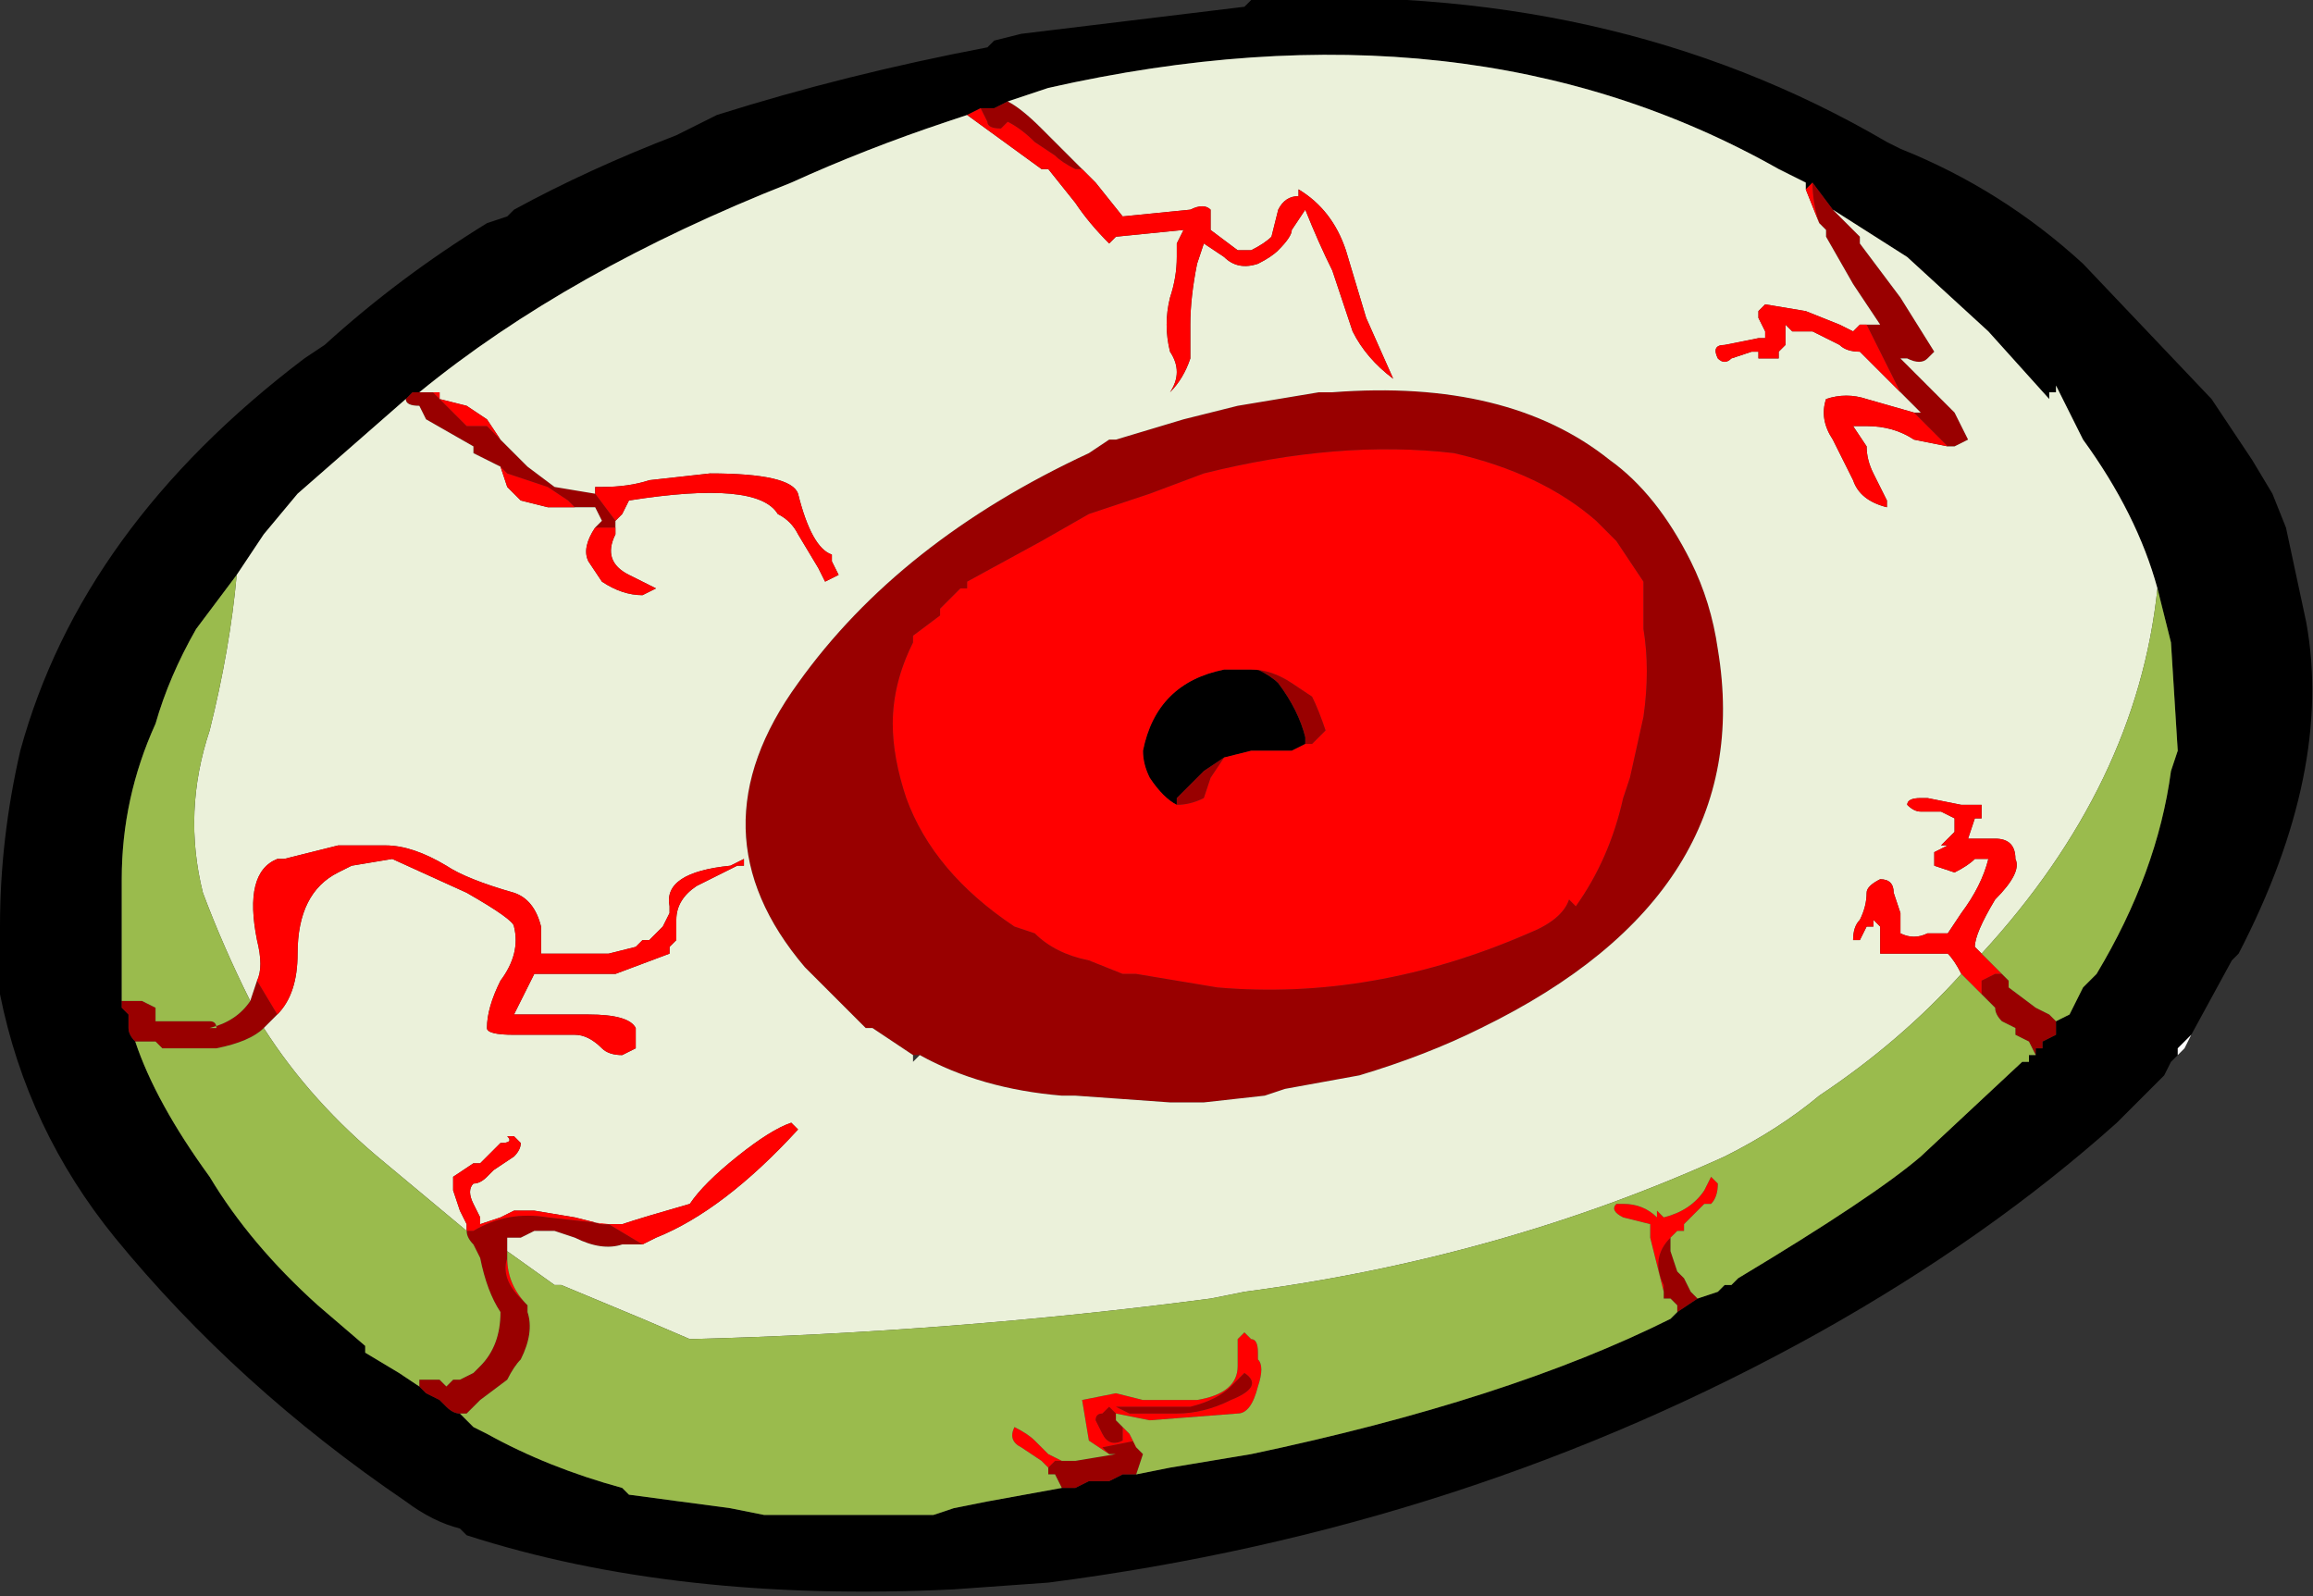 <?xml version="1.0" encoding="UTF-8" standalone="no"?>
<svg xmlns:ffdec="https://www.free-decompiler.com/flash" xmlns:xlink="http://www.w3.org/1999/xlink" ffdec:objectType="shape" height="11.8px" width="17.1px" xmlns="http://www.w3.org/2000/svg">
  <rect width="100%" height="100%" fill="#333333" stroke="none"/>
  <g transform="matrix(1.0, 0.0, 0.0, 1.0, 10.25, 14.05)">
    <path d="M5.8 -6.2 L5.75 -6.1 5.4 -5.75 Q4.45 -4.9 3.2 -4.2 0.6 -2.75 -2.5 -2.35 L-3.2 -2.3 Q-5.25 -2.2 -6.8 -2.7 L-6.85 -2.75 Q-7.05 -2.8 -7.25 -2.95 -8.5 -3.8 -9.4 -4.9 -10.05 -5.7 -10.25 -6.7 -10.3 -6.95 -10.25 -7.2 -10.25 -7.85 -10.1 -8.5 -9.65 -10.15 -8.0 -11.4 L-7.85 -11.5 Q-7.3 -12.0 -6.65 -12.4 L-6.5 -12.45 -6.45 -12.5 Q-5.9 -12.8 -5.25 -13.05 -5.05 -13.15 -4.95 -13.2 -4.0 -13.5 -2.95 -13.7 L-2.9 -13.75 -2.7 -13.8 -1.05 -14.0 -1.0 -14.05 Q1.65 -14.2 3.7 -13.0 L3.8 -12.95 Q4.55 -12.65 5.15 -12.1 L6.1 -11.1 6.4 -10.65 6.55 -10.4 6.65 -10.15 6.8 -9.45 Q7.0 -8.35 6.3 -7.0 L6.25 -6.95 5.95 -6.4 5.85 -6.3 5.85 -6.25 5.8 -6.2 M4.95 -6.5 L5.05 -6.55 5.15 -6.75 5.25 -6.85 Q5.7 -7.6 5.8 -8.35 L5.85 -8.5 5.8 -9.3 5.7 -9.7 Q5.55 -10.25 5.15 -10.8 L4.95 -11.2 4.95 -11.15 4.9 -11.15 4.9 -11.1 4.45 -11.6 3.85 -12.15 3.3 -12.5 3.15 -12.7 3.1 -12.65 3.1 -12.7 Q3.0 -12.75 2.9 -12.8 0.6 -14.1 -2.5 -13.4 L-2.8 -13.3 -2.9 -13.25 -3.0 -13.25 -3.1 -13.2 -3.25 -13.15 Q-3.85 -12.95 -4.4 -12.7 -6.05 -12.05 -7.15 -11.15 L-7.2 -11.15 -7.25 -11.1 -8.05 -10.4 -8.3 -10.1 -8.5 -9.8 -8.8 -9.4 Q-9.0 -9.05 -9.1 -8.7 -9.35 -8.15 -9.35 -7.55 L-9.35 -6.9 -9.35 -6.8 -9.35 -6.65 -9.35 -6.6 -9.3 -6.55 -9.3 -6.45 Q-9.3 -6.4 -9.25 -6.35 -9.1 -5.9 -8.7 -5.35 -8.4 -4.85 -7.9 -4.4 L-7.55 -4.1 -7.55 -4.05 -7.3 -3.9 -7.15 -3.8 -7.1 -3.75 -7.0 -3.7 -6.95 -3.65 Q-6.9 -3.6 -6.85 -3.6 L-6.75 -3.5 -6.65 -3.45 Q-6.2 -3.2 -5.65 -3.05 L-5.6 -3.0 -4.85 -2.9 -4.6 -2.85 Q-4.3 -2.85 -4.0 -2.85 L-3.35 -2.85 -3.2 -2.9 -2.95 -2.95 -2.4 -3.05 -2.3 -3.05 -2.2 -3.1 -2.05 -3.1 -1.95 -3.15 -1.85 -3.15 -1.6 -3.2 -1.0 -3.3 Q0.9 -3.7 2.1 -4.3 L2.15 -4.35 2.3 -4.45 2.45 -4.5 2.5 -4.55 2.55 -4.55 2.6 -4.6 Q3.6 -5.2 3.95 -5.5 L4.7 -6.2 4.75 -6.2 4.75 -6.25 4.8 -6.25 4.8 -6.3 4.85 -6.3 4.85 -6.35 4.95 -6.4 4.95 -6.5 M-1.55 -8.1 Q-1.65 -8.15 -1.75 -8.3 -1.8 -8.4 -1.8 -8.5 -1.7 -9.0 -1.2 -9.1 L-1.0 -9.1 -0.95 -9.1 Q-0.85 -9.05 -0.8 -9.0 -0.65 -8.8 -0.6 -8.6 L-0.6 -8.55 -0.7 -8.5 -1.0 -8.5 -1.2 -8.45 -1.35 -8.35 -1.55 -8.15 -1.55 -8.1" fill="#000000" fill-rule="evenodd" stroke="none"/>
    <path d="M4.95 -6.5 L4.95 -6.4 4.85 -6.35 4.85 -6.3 4.8 -6.3 4.8 -6.25 4.75 -6.35 4.65 -6.4 4.65 -6.45 4.55 -6.5 Q4.5 -6.55 4.5 -6.6 L4.4 -6.7 4.4 -6.8 4.5 -6.85 4.55 -6.85 4.6 -6.8 4.6 -6.75 4.8 -6.6 4.9 -6.55 4.95 -6.5 M2.3 -4.45 L2.15 -4.35 2.15 -4.4 2.1 -4.45 2.05 -4.45 2.05 -4.55 Q1.95 -4.75 2.1 -4.9 L2.1 -4.8 2.15 -4.65 2.2 -4.6 2.25 -4.5 2.3 -4.45 M-1.85 -3.15 L-1.95 -3.15 -2.05 -3.1 -2.2 -3.1 -2.3 -3.05 -2.4 -3.05 -2.45 -3.15 -2.5 -3.15 -2.5 -3.2 -2.45 -3.25 -2.4 -3.25 -2.3 -3.25 -2.0 -3.3 -2.05 -3.3 -2.1 -3.35 -1.85 -3.4 -1.85 -3.35 -1.8 -3.3 -1.85 -3.15 M-6.85 -3.6 Q-6.9 -3.6 -6.95 -3.65 L-7.0 -3.7 -7.1 -3.75 -7.15 -3.8 -7.15 -3.85 -7.0 -3.85 -6.95 -3.8 -6.9 -3.85 -6.85 -3.85 -6.75 -3.9 -6.7 -3.95 Q-6.55 -4.1 -6.55 -4.35 -6.65 -4.5 -6.7 -4.75 L-6.75 -4.85 Q-6.8 -4.9 -6.8 -4.95 L-6.8 -5.0 -6.8 -4.95 -6.75 -4.95 Q-6.5 -5.1 -6.2 -5.05 L-5.75 -5.0 -5.5 -4.85 -5.65 -4.85 Q-5.8 -4.8 -6.0 -4.9 L-6.15 -4.95 -6.3 -4.95 -6.4 -4.9 -6.5 -4.9 -6.5 -4.8 -6.5 -4.75 Q-6.55 -4.6 -6.4 -4.45 L-6.35 -4.4 -6.35 -4.35 Q-6.3 -4.2 -6.4 -4.0 -6.45 -3.95 -6.5 -3.85 L-6.7 -3.7 -6.8 -3.6 -6.85 -3.6 M-9.25 -6.35 Q-9.3 -6.4 -9.3 -6.45 L-9.3 -6.55 -9.35 -6.6 -9.35 -6.65 -9.2 -6.65 -9.1 -6.6 -9.1 -6.5 -8.7 -6.5 Q-8.65 -6.5 -8.65 -6.45 L-8.7 -6.45 Q-8.5 -6.5 -8.4 -6.65 L-8.35 -6.8 -8.2 -6.55 -8.3 -6.45 Q-8.4 -6.35 -8.65 -6.3 L-9.05 -6.3 -9.1 -6.35 -9.25 -6.35 M-7.25 -11.1 L-7.2 -11.15 -7.15 -11.15 -7.1 -11.15 -7.05 -11.15 -6.8 -10.9 -6.65 -10.9 -6.55 -10.8 -6.35 -10.6 -6.15 -10.45 -5.85 -10.4 -5.7 -10.2 -5.7 -10.15 -5.85 -10.15 -5.8 -10.2 -5.85 -10.3 -6.0 -10.3 -6.05 -10.35 -6.2 -10.45 Q-6.35 -10.5 -6.5 -10.55 L-6.55 -10.6 -6.75 -10.7 -6.75 -10.75 -7.1 -10.95 -7.15 -11.05 Q-7.25 -11.05 -7.25 -11.1 M-3.0 -13.25 L-2.9 -13.25 -2.8 -13.3 Q-2.7 -13.25 -2.55 -13.1 L-2.25 -12.8 -2.3 -12.8 Q-2.4 -12.85 -2.45 -12.9 L-2.6 -13.0 Q-2.7 -13.1 -2.8 -13.15 L-2.85 -13.1 Q-2.95 -13.1 -2.95 -13.15 L-3.0 -13.25 M3.15 -12.7 L3.3 -12.5 3.5 -12.3 3.5 -12.25 3.8 -11.85 4.05 -11.45 4.0 -11.4 Q3.95 -11.35 3.85 -11.4 L3.8 -11.4 4.2 -11.0 4.3 -10.8 4.2 -10.75 4.15 -10.75 3.9 -11.0 3.95 -11.0 3.8 -11.15 3.55 -11.65 3.65 -11.65 Q3.55 -11.8 3.45 -11.95 L3.25 -12.3 3.25 -12.35 3.2 -12.4 Q3.15 -12.55 3.15 -12.7 M1.7 -10.05 L1.55 -10.2 Q1.15 -10.55 0.5 -10.7 -0.35 -10.8 -1.35 -10.55 L-1.75 -10.4 -2.2 -10.25 -2.55 -10.05 -3.1 -9.75 -3.1 -9.7 -3.15 -9.7 -3.3 -9.55 -3.3 -9.5 -3.5 -9.35 -3.5 -9.3 Q-3.65 -9.0 -3.65 -8.7 -3.65 -8.45 -3.55 -8.15 -3.35 -7.6 -2.75 -7.2 L-2.6 -7.15 Q-2.45 -7.0 -2.2 -6.95 L-1.95 -6.85 -1.85 -6.85 -1.25 -6.75 Q-0.1 -6.65 1.05 -7.15 1.3 -7.25 1.35 -7.4 L1.4 -7.35 Q1.65 -7.7 1.75 -8.15 L1.8 -8.3 1.9 -8.75 Q1.95 -9.1 1.9 -9.4 L1.9 -9.75 1.7 -10.05 M-3.5 -6.25 L-3.8 -6.45 -3.85 -6.45 -4.3 -6.9 Q-5.15 -7.9 -4.35 -9.0 -3.6 -10.05 -2.2 -10.7 L-2.05 -10.8 -2.0 -10.8 -1.5 -10.95 Q-1.3 -11.0 -1.1 -11.05 L-0.5 -11.15 -0.4 -11.15 Q0.9 -11.25 1.65 -10.65 2.0 -10.4 2.25 -9.9 2.4 -9.6 2.45 -9.25 2.75 -7.45 0.7 -6.45 0.3 -6.25 -0.2 -6.1 L-0.2 -6.1 -0.75 -6.0 -0.9 -5.95 -1.35 -5.9 -1.6 -5.9 -2.3 -5.95 -2.4 -5.95 Q-3.0 -6.0 -3.45 -6.25 L-3.5 -6.25 M-1.0 -9.1 Q-0.85 -9.1 -0.7 -9.0 L-0.55 -8.9 Q-0.5 -8.8 -0.45 -8.65 L-0.55 -8.55 -0.6 -8.55 -0.6 -8.6 Q-0.65 -8.8 -0.8 -9.0 -0.85 -9.05 -0.95 -9.1 L-1.0 -9.1 M-1.2 -8.45 L-1.3 -8.3 -1.35 -8.15 Q-1.45 -8.1 -1.55 -8.1 L-1.55 -8.15 -1.35 -8.35 -1.2 -8.45 M-2.0 -3.65 L-1.45 -3.65 Q-1.25 -3.7 -1.15 -3.8 L-1.05 -3.9 Q-0.9 -3.8 -1.15 -3.7 -1.35 -3.6 -1.55 -3.6 L-1.9 -3.6 -2.0 -3.65 M-2.0 -3.55 L-1.95 -3.5 -1.95 -3.4 Q-2.05 -3.35 -2.1 -3.45 L-2.15 -3.55 Q-2.15 -3.6 -2.1 -3.6 L-2.05 -3.65 -2.0 -3.6 -2.0 -3.55" fill="#990000" fill-rule="evenodd" stroke="none"/>
    <path d="M-8.5 -9.8 L-8.3 -10.1 -8.05 -10.4 -7.25 -11.1 Q-7.25 -11.05 -7.15 -11.05 L-7.1 -10.95 -6.75 -10.75 -6.75 -10.7 -6.55 -10.6 -6.5 -10.45 -6.4 -10.35 -6.2 -10.3 -6.0 -10.3 -5.85 -10.3 -5.8 -10.2 -5.85 -10.15 Q-5.95 -10.0 -5.9 -9.9 L-5.8 -9.75 Q-5.65 -9.65 -5.5 -9.65 L-5.4 -9.7 -5.6 -9.8 Q-5.8 -9.9 -5.7 -10.1 L-5.7 -10.15 -5.7 -10.2 -5.65 -10.25 -5.6 -10.35 Q-4.65 -10.5 -4.5 -10.25 -4.4 -10.2 -4.35 -10.1 L-4.2 -9.85 -4.15 -9.75 -4.05 -9.8 -4.1 -9.9 -4.1 -9.95 Q-4.25 -10.0 -4.35 -10.4 -4.4 -10.55 -5.0 -10.55 L-5.45 -10.5 Q-5.6 -10.45 -5.8 -10.45 L-5.85 -10.45 -5.85 -10.4 -6.15 -10.45 -6.35 -10.6 -6.55 -10.8 -6.65 -10.95 -6.8 -11.05 -7.0 -11.1 -7.0 -11.15 -7.1 -11.15 -7.15 -11.15 Q-6.05 -12.05 -4.4 -12.7 -3.85 -12.95 -3.25 -13.15 L-3.1 -13.2 -2.55 -12.8 -2.5 -12.8 -2.3 -12.55 Q-2.2 -12.4 -2.05 -12.25 L-2.0 -12.3 -1.5 -12.35 -1.55 -12.25 -1.55 -12.15 Q-1.55 -12.0 -1.6 -11.85 -1.65 -11.65 -1.6 -11.45 -1.5 -11.3 -1.6 -11.15 -1.5 -11.25 -1.45 -11.4 L-1.45 -11.65 Q-1.45 -11.85 -1.4 -12.1 L-1.35 -12.25 -1.2 -12.15 Q-1.1 -12.05 -0.95 -12.1 -0.85 -12.15 -0.8 -12.2 -0.7 -12.3 -0.7 -12.35 L-0.6 -12.5 Q-0.5 -12.25 -0.4 -12.05 L-0.25 -11.6 Q-0.15 -11.4 0.05 -11.25 L-0.15 -11.7 -0.3 -12.2 Q-0.4 -12.5 -0.65 -12.65 L-0.65 -12.6 Q-0.75 -12.6 -0.8 -12.5 L-0.85 -12.3 Q-0.9 -12.25 -1.0 -12.2 L-1.1 -12.2 -1.3 -12.35 -1.3 -12.5 Q-1.35 -12.55 -1.45 -12.5 L-1.95 -12.45 -2.15 -12.7 -2.25 -12.8 -2.55 -13.1 Q-2.7 -13.25 -2.8 -13.3 L-2.5 -13.4 Q0.6 -14.1 2.9 -12.8 3.0 -12.75 3.1 -12.7 L3.1 -12.65 3.2 -12.4 3.25 -12.35 3.25 -12.3 3.45 -11.95 Q3.55 -11.8 3.65 -11.65 L3.55 -11.65 3.5 -11.65 3.45 -11.6 3.35 -11.65 3.1 -11.75 2.8 -11.8 2.75 -11.75 2.75 -11.7 2.8 -11.6 2.8 -11.55 2.75 -11.55 2.5 -11.5 Q2.4 -11.5 2.45 -11.4 2.5 -11.35 2.55 -11.4 L2.7 -11.45 2.75 -11.45 2.75 -11.4 2.9 -11.4 2.9 -11.45 2.95 -11.5 2.95 -11.65 3.0 -11.6 3.15 -11.6 3.35 -11.5 Q3.4 -11.45 3.5 -11.45 L3.8 -11.15 3.95 -11.0 3.9 -11.0 3.55 -11.1 Q3.4 -11.15 3.25 -11.1 3.2 -10.95 3.3 -10.8 L3.45 -10.5 Q3.5 -10.35 3.7 -10.3 L3.7 -10.35 3.6 -10.55 Q3.55 -10.65 3.55 -10.75 L3.45 -10.9 3.55 -10.9 Q3.75 -10.9 3.9 -10.8 L4.15 -10.75 4.2 -10.75 4.3 -10.8 4.2 -11.0 3.8 -11.4 3.85 -11.4 Q3.95 -11.35 4.0 -11.4 L4.05 -11.45 3.8 -11.85 3.5 -12.25 3.5 -12.3 3.3 -12.5 3.85 -12.15 4.45 -11.6 4.9 -11.1 4.9 -11.15 4.95 -11.15 4.95 -11.2 5.15 -10.8 Q5.55 -10.25 5.7 -9.7 5.55 -8.25 4.4 -7.0 L4.35 -7.05 Q4.35 -7.15 4.5 -7.4 4.7 -7.6 4.65 -7.7 4.65 -7.85 4.5 -7.85 L4.3 -7.85 4.35 -8.0 4.4 -8.0 4.4 -8.1 4.25 -8.1 4.0 -8.15 Q4.0 -8.1 4.0 -8.15 L3.95 -8.15 Q3.85 -8.15 3.85 -8.1 3.9 -8.05 3.95 -8.05 L4.1 -8.05 4.2 -8.0 4.2 -7.9 4.1 -7.8 4.15 -7.8 4.05 -7.75 4.05 -7.65 4.2 -7.6 Q4.3 -7.65 4.35 -7.7 L4.45 -7.7 Q4.4 -7.5 4.25 -7.3 L4.15 -7.15 4.0 -7.15 Q3.9 -7.1 3.8 -7.15 L3.8 -7.3 3.75 -7.45 Q3.75 -7.55 3.65 -7.55 3.55 -7.5 3.55 -7.45 3.55 -7.35 3.5 -7.25 3.45 -7.2 3.45 -7.1 L3.5 -7.1 3.55 -7.2 3.6 -7.2 3.6 -7.25 3.65 -7.2 3.65 -7.0 4.15 -7.0 Q4.2 -6.95 4.25 -6.85 3.8 -6.35 3.2 -5.95 2.9 -5.7 2.5 -5.5 0.85 -4.75 -1.05 -4.5 L-1.3 -4.45 Q-3.2 -4.2 -5.15 -4.15 L-5.5 -4.3 -6.1 -4.55 -6.15 -4.55 -6.5 -4.8 -6.5 -4.9 -6.4 -4.9 -6.3 -4.95 -6.15 -4.95 -6.0 -4.9 Q-5.8 -4.8 -5.65 -4.85 L-5.5 -4.85 -5.4 -4.9 Q-4.9 -5.1 -4.35 -5.7 L-4.4 -5.75 Q-4.55 -5.7 -4.8 -5.5 -5.05 -5.3 -5.15 -5.15 -5.5 -5.05 -5.65 -5.0 L-5.8 -5.0 -6.0 -5.05 -6.3 -5.1 -6.45 -5.1 -6.55 -5.05 -6.7 -5.0 -6.7 -5.05 -6.75 -5.15 Q-6.8 -5.25 -6.75 -5.3 -6.7 -5.3 -6.65 -5.35 L-6.6 -5.4 -6.45 -5.5 Q-6.4 -5.55 -6.4 -5.6 L-6.45 -5.65 -6.5 -5.65 -6.5 -5.65 Q-6.45 -5.6 -6.55 -5.6 L-6.7 -5.45 -6.75 -5.45 -6.9 -5.35 -6.9 -5.25 -6.85 -5.1 -6.8 -5.0 -6.8 -4.95 -7.4 -5.45 Q-7.95 -5.9 -8.3 -6.45 L-8.2 -6.55 Q-8.05 -6.7 -8.05 -7.0 -8.05 -7.45 -7.75 -7.6 L-7.65 -7.65 -7.35 -7.7 -6.8 -7.45 Q-6.45 -7.25 -6.45 -7.2 -6.4 -7.0 -6.55 -6.8 -6.65 -6.6 -6.65 -6.45 -6.65 -6.4 -6.45 -6.4 L-6.0 -6.4 Q-5.9 -6.4 -5.8 -6.3 -5.75 -6.25 -5.65 -6.25 L-5.55 -6.3 -5.55 -6.45 Q-5.6 -6.55 -5.9 -6.55 L-6.45 -6.55 -6.3 -6.85 -5.7 -6.85 -5.3 -7.0 -5.3 -7.05 -5.25 -7.1 -5.25 -7.25 Q-5.25 -7.4 -5.1 -7.5 L-4.8 -7.65 -4.75 -7.65 -4.75 -7.7 -4.85 -7.65 Q-5.35 -7.6 -5.3 -7.35 L-5.3 -7.3 -5.35 -7.2 -5.45 -7.1 -5.5 -7.1 -5.55 -7.05 -5.75 -7.0 -6.25 -7.0 -6.25 -7.2 Q-6.3 -7.4 -6.45 -7.45 -6.8 -7.55 -6.95 -7.65 -7.2 -7.8 -7.4 -7.8 L-7.75 -7.8 -8.15 -7.7 -8.2 -7.7 Q-8.45 -7.6 -8.35 -7.1 -8.3 -6.9 -8.35 -6.8 L-8.4 -6.65 Q-8.6 -7.05 -8.75 -7.45 -8.9 -8.05 -8.7 -8.65 -8.55 -9.25 -8.5 -9.8 M-3.45 -6.25 Q-3.0 -6.0 -2.4 -5.95 L-2.3 -5.95 -1.6 -5.9 -1.35 -5.9 -0.9 -5.95 -0.75 -6.0 -0.2 -6.1 -0.2 -6.1 Q0.3 -6.25 0.7 -6.45 2.75 -7.45 2.45 -9.25 2.4 -9.6 2.25 -9.9 2.0 -10.4 1.65 -10.65 0.9 -11.25 -0.4 -11.15 L-0.5 -11.15 -1.1 -11.05 Q-1.3 -11.0 -1.5 -10.95 L-2.0 -10.8 -2.05 -10.8 -2.2 -10.7 Q-3.6 -10.05 -4.35 -9.0 -5.15 -7.9 -4.3 -6.9 L-3.85 -6.45 -3.8 -6.45 -3.5 -6.25 -3.5 -6.2 -3.45 -6.25" fill="#ebf1da" fill-rule="evenodd" stroke="none"/>
    <path d="M-3.1 -13.2 L-3.0 -13.25 -2.95 -13.15 Q-2.95 -13.1 -2.85 -13.1 L-2.8 -13.15 Q-2.7 -13.1 -2.6 -13.0 L-2.45 -12.9 Q-2.4 -12.85 -2.3 -12.8 L-2.25 -12.8 -2.15 -12.7 -1.95 -12.45 -1.45 -12.5 Q-1.35 -12.55 -1.3 -12.5 L-1.3 -12.35 -1.1 -12.2 -1.0 -12.2 Q-0.9 -12.25 -0.85 -12.3 L-0.8 -12.5 Q-0.75 -12.6 -0.65 -12.6 L-0.65 -12.65 Q-0.4 -12.5 -0.3 -12.2 L-0.15 -11.7 0.05 -11.25 Q-0.15 -11.4 -0.25 -11.6 L-0.4 -12.05 Q-0.5 -12.25 -0.6 -12.5 L-0.7 -12.35 Q-0.7 -12.3 -0.8 -12.2 -0.85 -12.15 -0.95 -12.1 -1.1 -12.05 -1.2 -12.15 L-1.35 -12.25 -1.4 -12.1 Q-1.45 -11.85 -1.45 -11.65 L-1.45 -11.4 Q-1.5 -11.25 -1.6 -11.15 -1.5 -11.3 -1.6 -11.45 -1.65 -11.65 -1.6 -11.85 -1.55 -12.0 -1.55 -12.15 L-1.55 -12.25 -1.5 -12.35 -2.0 -12.3 -2.05 -12.25 Q-2.2 -12.4 -2.3 -12.55 L-2.5 -12.8 -2.55 -12.8 -3.1 -13.2 M3.1 -12.65 L3.15 -12.7 Q3.15 -12.55 3.2 -12.4 L3.1 -12.65 M4.4 -7.0 L4.55 -6.85 4.5 -6.85 4.4 -6.8 4.4 -6.7 4.25 -6.85 Q4.2 -6.95 4.15 -7.0 L3.65 -7.0 3.65 -7.2 3.6 -7.25 3.6 -7.2 3.55 -7.2 3.5 -7.1 3.45 -7.1 Q3.45 -7.2 3.5 -7.25 3.55 -7.35 3.55 -7.45 3.55 -7.5 3.65 -7.55 3.75 -7.55 3.75 -7.45 L3.8 -7.3 3.8 -7.15 Q3.9 -7.1 4.0 -7.15 L4.15 -7.15 4.25 -7.3 Q4.4 -7.5 4.45 -7.7 L4.35 -7.7 Q4.3 -7.65 4.2 -7.6 L4.05 -7.65 4.05 -7.75 4.15 -7.8 4.1 -7.8 4.2 -7.9 4.2 -8.0 4.1 -8.05 3.95 -8.05 Q3.9 -8.05 3.85 -8.1 3.85 -8.15 3.95 -8.15 L4.0 -8.15 Q4.0 -8.1 4.0 -8.15 L4.25 -8.1 4.4 -8.1 4.4 -8.0 4.35 -8.0 4.3 -7.85 4.5 -7.85 Q4.65 -7.85 4.65 -7.7 4.7 -7.6 4.5 -7.4 4.35 -7.15 4.35 -7.05 L4.4 -7.0 M4.15 -10.75 L3.9 -10.8 Q3.75 -10.9 3.55 -10.9 L3.45 -10.9 3.55 -10.75 Q3.55 -10.65 3.6 -10.55 L3.7 -10.35 3.7 -10.3 Q3.5 -10.35 3.45 -10.5 L3.3 -10.8 Q3.2 -10.95 3.25 -11.1 3.4 -11.15 3.55 -11.1 L3.9 -11.0 4.15 -10.75 M3.8 -11.15 L3.5 -11.45 Q3.4 -11.45 3.35 -11.5 L3.15 -11.6 3.0 -11.6 2.95 -11.65 2.95 -11.5 2.9 -11.45 2.9 -11.4 2.75 -11.4 2.75 -11.45 2.7 -11.45 2.55 -11.4 Q2.5 -11.35 2.45 -11.4 2.4 -11.5 2.5 -11.5 L2.75 -11.55 2.8 -11.55 2.8 -11.6 2.75 -11.7 2.75 -11.75 2.8 -11.8 3.1 -11.75 3.35 -11.65 3.45 -11.6 3.5 -11.65 3.55 -11.65 3.8 -11.15 M1.7 -10.05 L1.9 -9.75 1.9 -9.4 Q1.95 -9.1 1.9 -8.75 L1.8 -8.3 1.75 -8.15 Q1.65 -7.7 1.4 -7.35 L1.35 -7.4 Q1.3 -7.25 1.05 -7.15 -0.1 -6.65 -1.25 -6.75 L-1.85 -6.85 -1.95 -6.85 -2.2 -6.95 Q-2.45 -7.0 -2.6 -7.15 L-2.75 -7.2 Q-3.35 -7.6 -3.55 -8.15 -3.65 -8.45 -3.65 -8.7 -3.65 -9.0 -3.5 -9.3 L-3.5 -9.35 -3.3 -9.5 -3.3 -9.55 -3.15 -9.7 -3.1 -9.7 -3.1 -9.75 -2.55 -10.05 -2.2 -10.25 -1.75 -10.4 -1.35 -10.55 Q-0.35 -10.8 0.5 -10.7 1.15 -10.55 1.55 -10.2 L1.7 -10.05 M-6.5 -4.75 Q-6.5 -4.55 -6.35 -4.4 L-6.4 -4.45 Q-6.55 -4.6 -6.5 -4.75 M2.05 -4.45 L2.05 -4.5 1.95 -4.9 1.95 -5.0 1.75 -5.05 Q1.65 -5.1 1.7 -5.15 L1.75 -5.15 Q1.9 -5.15 2.0 -5.05 L2.0 -5.1 2.05 -5.05 Q2.25 -5.1 2.35 -5.25 L2.4 -5.35 2.45 -5.3 Q2.45 -5.2 2.4 -5.15 L2.35 -5.15 2.2 -5.0 2.2 -4.95 2.15 -4.95 2.1 -4.9 Q1.95 -4.75 2.05 -4.55 L2.05 -4.45 M-5.85 -10.4 L-5.85 -10.45 -5.8 -10.45 Q-5.6 -10.45 -5.45 -10.5 L-5.0 -10.55 Q-4.4 -10.55 -4.35 -10.4 -4.25 -10.0 -4.1 -9.95 L-4.1 -9.9 -4.05 -9.8 -4.15 -9.75 -4.2 -9.85 -4.35 -10.1 Q-4.4 -10.2 -4.5 -10.25 -4.65 -10.5 -5.6 -10.35 L-5.65 -10.25 -5.7 -10.2 -5.85 -10.4 M-5.7 -10.15 L-5.7 -10.1 Q-5.8 -9.9 -5.6 -9.8 L-5.4 -9.7 -5.5 -9.65 Q-5.65 -9.65 -5.8 -9.75 L-5.9 -9.9 Q-5.95 -10.0 -5.85 -10.15 L-5.7 -10.15 M-6.0 -10.3 L-6.2 -10.3 -6.4 -10.35 -6.5 -10.45 -6.55 -10.6 -6.5 -10.55 Q-6.35 -10.5 -6.2 -10.45 L-6.05 -10.35 -6.0 -10.3 M-6.75 -10.7 L-6.75 -10.75 -6.75 -10.7 M-8.35 -6.8 Q-8.3 -6.9 -8.35 -7.1 -8.45 -7.6 -8.2 -7.7 L-8.15 -7.7 -7.75 -7.8 -7.4 -7.8 Q-7.2 -7.8 -6.95 -7.65 -6.8 -7.55 -6.45 -7.45 -6.3 -7.4 -6.25 -7.2 L-6.25 -7.0 -5.75 -7.0 -5.55 -7.05 -5.5 -7.1 -5.45 -7.1 -5.35 -7.2 -5.3 -7.3 -5.3 -7.35 Q-5.35 -7.6 -4.85 -7.65 L-4.75 -7.7 -4.75 -7.65 -4.8 -7.65 -5.1 -7.5 Q-5.25 -7.4 -5.25 -7.25 L-5.25 -7.1 -5.3 -7.05 -5.3 -7.0 -5.7 -6.85 -6.3 -6.85 -6.45 -6.55 -5.9 -6.55 Q-5.6 -6.55 -5.55 -6.45 L-5.55 -6.3 -5.65 -6.25 Q-5.75 -6.25 -5.8 -6.3 -5.9 -6.4 -6.0 -6.4 L-6.45 -6.4 Q-6.65 -6.4 -6.65 -6.45 -6.65 -6.6 -6.55 -6.8 -6.4 -7.0 -6.45 -7.2 -6.45 -7.25 -6.8 -7.45 L-7.35 -7.7 -7.65 -7.65 -7.75 -7.6 Q-8.05 -7.45 -8.05 -7.0 -8.05 -6.7 -8.2 -6.55 L-8.35 -6.8 M-6.8 -5.0 L-6.85 -5.1 -6.9 -5.25 -6.9 -5.35 -6.75 -5.45 -6.7 -5.45 -6.55 -5.6 Q-6.45 -5.6 -6.5 -5.65 L-6.5 -5.65 -6.45 -5.65 -6.4 -5.6 Q-6.4 -5.55 -6.45 -5.5 L-6.6 -5.4 -6.65 -5.35 Q-6.7 -5.3 -6.75 -5.3 -6.8 -5.25 -6.75 -5.15 L-6.7 -5.05 -6.7 -5.0 -6.55 -5.05 -6.45 -5.1 -6.3 -5.1 -6.0 -5.05 -5.8 -5.0 -5.65 -5.0 Q-5.5 -5.05 -5.15 -5.15 -5.05 -5.3 -4.8 -5.5 -4.55 -5.7 -4.4 -5.75 L-4.35 -5.7 Q-4.9 -5.1 -5.4 -4.9 L-5.5 -4.85 -5.75 -5.0 -6.2 -5.05 Q-6.5 -5.1 -6.75 -4.95 L-6.8 -4.95 -6.8 -5.0 M-1.0 -9.1 L-1.2 -9.1 Q-1.7 -9.0 -1.8 -8.5 -1.8 -8.4 -1.75 -8.3 -1.65 -8.15 -1.55 -8.1 -1.45 -8.1 -1.35 -8.15 L-1.3 -8.3 -1.2 -8.45 -1.0 -8.5 -0.7 -8.5 -0.6 -8.55 -0.55 -8.55 -0.45 -8.65 Q-0.5 -8.8 -0.55 -8.9 L-0.7 -9.0 Q-0.85 -9.1 -1.0 -9.1 M-6.55 -10.8 L-6.65 -10.9 -6.8 -10.9 -7.05 -11.15 -7.1 -11.15 -7.0 -11.15 -7.0 -11.1 -6.8 -11.05 -6.65 -10.95 -6.55 -10.8 M-2.0 -3.65 L-1.9 -3.6 -1.55 -3.6 Q-1.35 -3.6 -1.15 -3.7 -0.9 -3.8 -1.05 -3.9 L-1.15 -3.8 Q-1.25 -3.7 -1.45 -3.65 L-2.0 -3.65 M-2.0 -3.6 L-2.05 -3.65 -2.1 -3.6 Q-2.15 -3.6 -2.15 -3.55 L-2.1 -3.45 Q-2.05 -3.35 -1.95 -3.4 L-1.95 -3.5 -2.0 -3.55 -1.9 -3.45 -1.85 -3.35 -1.85 -3.4 -2.1 -3.35 -2.05 -3.3 -2.2 -3.4 -2.25 -3.7 -2.0 -3.75 -1.8 -3.7 -1.4 -3.7 Q-1.1 -3.75 -1.1 -3.95 L-1.1 -4.15 -1.05 -4.2 -1.0 -4.15 Q-0.95 -4.15 -0.95 -4.05 L-0.95 -4.0 Q-0.9 -3.95 -0.95 -3.8 -1.0 -3.6 -1.1 -3.6 L-1.75 -3.55 -2.0 -3.6 M-2.5 -3.2 L-2.55 -3.25 -2.7 -3.35 Q-2.8 -3.4 -2.75 -3.5 -2.65 -3.45 -2.6 -3.4 L-2.5 -3.3 -2.4 -3.25 -2.45 -3.25 -2.5 -3.2" fill="#ff0000" fill-rule="evenodd" stroke="none"/>
    <path d="M5.95 -6.4 L5.9 -6.3 5.8 -6.2 5.85 -6.25 5.85 -6.3 5.95 -6.4" fill="#ffffff" fill-rule="evenodd" stroke="none"/>
    <path d="M5.7 -9.7 L5.8 -9.3 5.85 -8.5 5.8 -8.35 Q5.7 -7.6 5.25 -6.85 L5.15 -6.75 5.05 -6.55 4.95 -6.5 4.9 -6.55 4.8 -6.6 4.6 -6.75 4.6 -6.8 4.55 -6.85 4.4 -7.0 Q5.55 -8.25 5.7 -9.7 M4.8 -6.25 L4.75 -6.25 4.75 -6.2 4.7 -6.2 3.95 -5.5 Q3.6 -5.2 2.6 -4.6 L2.55 -4.55 2.5 -4.55 2.45 -4.5 2.3 -4.45 2.25 -4.5 2.2 -4.6 2.15 -4.65 2.1 -4.8 2.1 -4.9 2.15 -4.95 2.2 -4.95 2.2 -5.0 2.35 -5.15 2.4 -5.15 Q2.45 -5.2 2.45 -5.3 L2.4 -5.35 2.35 -5.25 Q2.25 -5.1 2.05 -5.05 L2.0 -5.1 2.0 -5.05 Q1.9 -5.15 1.75 -5.15 L1.7 -5.15 Q1.65 -5.1 1.75 -5.05 L1.95 -5.0 1.95 -4.9 2.05 -4.5 2.05 -4.45 2.1 -4.45 2.15 -4.4 2.15 -4.35 2.1 -4.3 Q0.9 -3.7 -1.0 -3.3 L-1.6 -3.2 -1.85 -3.15 -1.8 -3.3 -1.85 -3.35 -1.9 -3.45 -2.0 -3.55 -2.0 -3.6 -1.75 -3.55 -1.1 -3.6 Q-1.0 -3.6 -0.95 -3.8 -0.9 -3.95 -0.95 -4.0 L-0.95 -4.05 Q-0.95 -4.15 -1.0 -4.15 L-1.05 -4.2 -1.1 -4.15 -1.1 -3.95 Q-1.1 -3.75 -1.4 -3.7 L-1.8 -3.7 -2.0 -3.75 -2.25 -3.7 -2.2 -3.4 -2.05 -3.3 -2.0 -3.3 -2.3 -3.25 -2.4 -3.25 -2.5 -3.3 -2.6 -3.4 Q-2.65 -3.45 -2.75 -3.5 -2.8 -3.4 -2.7 -3.35 L-2.55 -3.25 -2.5 -3.2 -2.5 -3.15 -2.45 -3.15 -2.4 -3.05 -2.95 -2.95 -3.2 -2.9 -3.35 -2.85 -4.0 -2.85 Q-4.3 -2.85 -4.6 -2.85 L-4.85 -2.9 -5.6 -3.0 -5.65 -3.05 Q-6.2 -3.2 -6.65 -3.45 L-6.75 -3.5 -6.85 -3.6 -6.8 -3.6 -6.7 -3.7 -6.5 -3.85 Q-6.45 -3.95 -6.4 -4.0 -6.3 -4.2 -6.35 -4.35 L-6.35 -4.4 Q-6.5 -4.55 -6.5 -4.75 L-6.5 -4.8 -6.15 -4.55 -6.1 -4.55 -5.5 -4.3 -5.15 -4.15 Q-3.2 -4.2 -1.3 -4.45 L-1.05 -4.5 Q0.85 -4.75 2.5 -5.5 2.9 -5.7 3.2 -5.95 3.8 -6.35 4.25 -6.85 L4.4 -6.7 4.5 -6.6 Q4.5 -6.55 4.55 -6.5 L4.65 -6.45 4.65 -6.4 4.75 -6.35 4.8 -6.25 M-7.15 -3.8 L-7.3 -3.9 -7.55 -4.05 -7.55 -4.1 -7.9 -4.4 Q-8.4 -4.85 -8.7 -5.35 -9.1 -5.9 -9.25 -6.35 L-9.1 -6.35 -9.05 -6.3 -8.65 -6.3 Q-8.4 -6.35 -8.3 -6.45 -7.95 -5.9 -7.4 -5.45 L-6.8 -4.95 Q-6.8 -4.9 -6.75 -4.85 L-6.7 -4.75 Q-6.65 -4.5 -6.55 -4.35 -6.55 -4.1 -6.7 -3.95 L-6.75 -3.9 -6.85 -3.85 -6.9 -3.85 -6.95 -3.8 -7.0 -3.85 -7.15 -3.85 -7.15 -3.8 M-9.35 -6.65 L-9.35 -6.8 -9.35 -6.9 -9.35 -7.55 Q-9.35 -8.15 -9.1 -8.7 -9.0 -9.05 -8.8 -9.4 L-8.5 -9.8 Q-8.55 -9.25 -8.7 -8.65 -8.9 -8.05 -8.75 -7.45 -8.6 -7.05 -8.4 -6.65 -8.5 -6.5 -8.7 -6.45 L-8.65 -6.45 Q-8.65 -6.5 -8.7 -6.5 L-9.1 -6.5 -9.1 -6.6 -9.2 -6.65 -9.35 -6.65 M-0.45 -4.25 L-0.45 -4.25" fill="#9abb4d" fill-rule="evenodd" stroke="none"/>
    <path d="M4.85 -6.35 L4.85 -6.3 4.85 -6.35" fill="#999999" fill-rule="evenodd" stroke="none"/>
    <path d="M-9.35 -6.8 L-9.35 -6.9 -9.35 -6.8 M-0.45 -4.25 L-0.45 -4.25" fill="#99cc00" fill-rule="evenodd" stroke="none"/>
  </g>
</svg>
